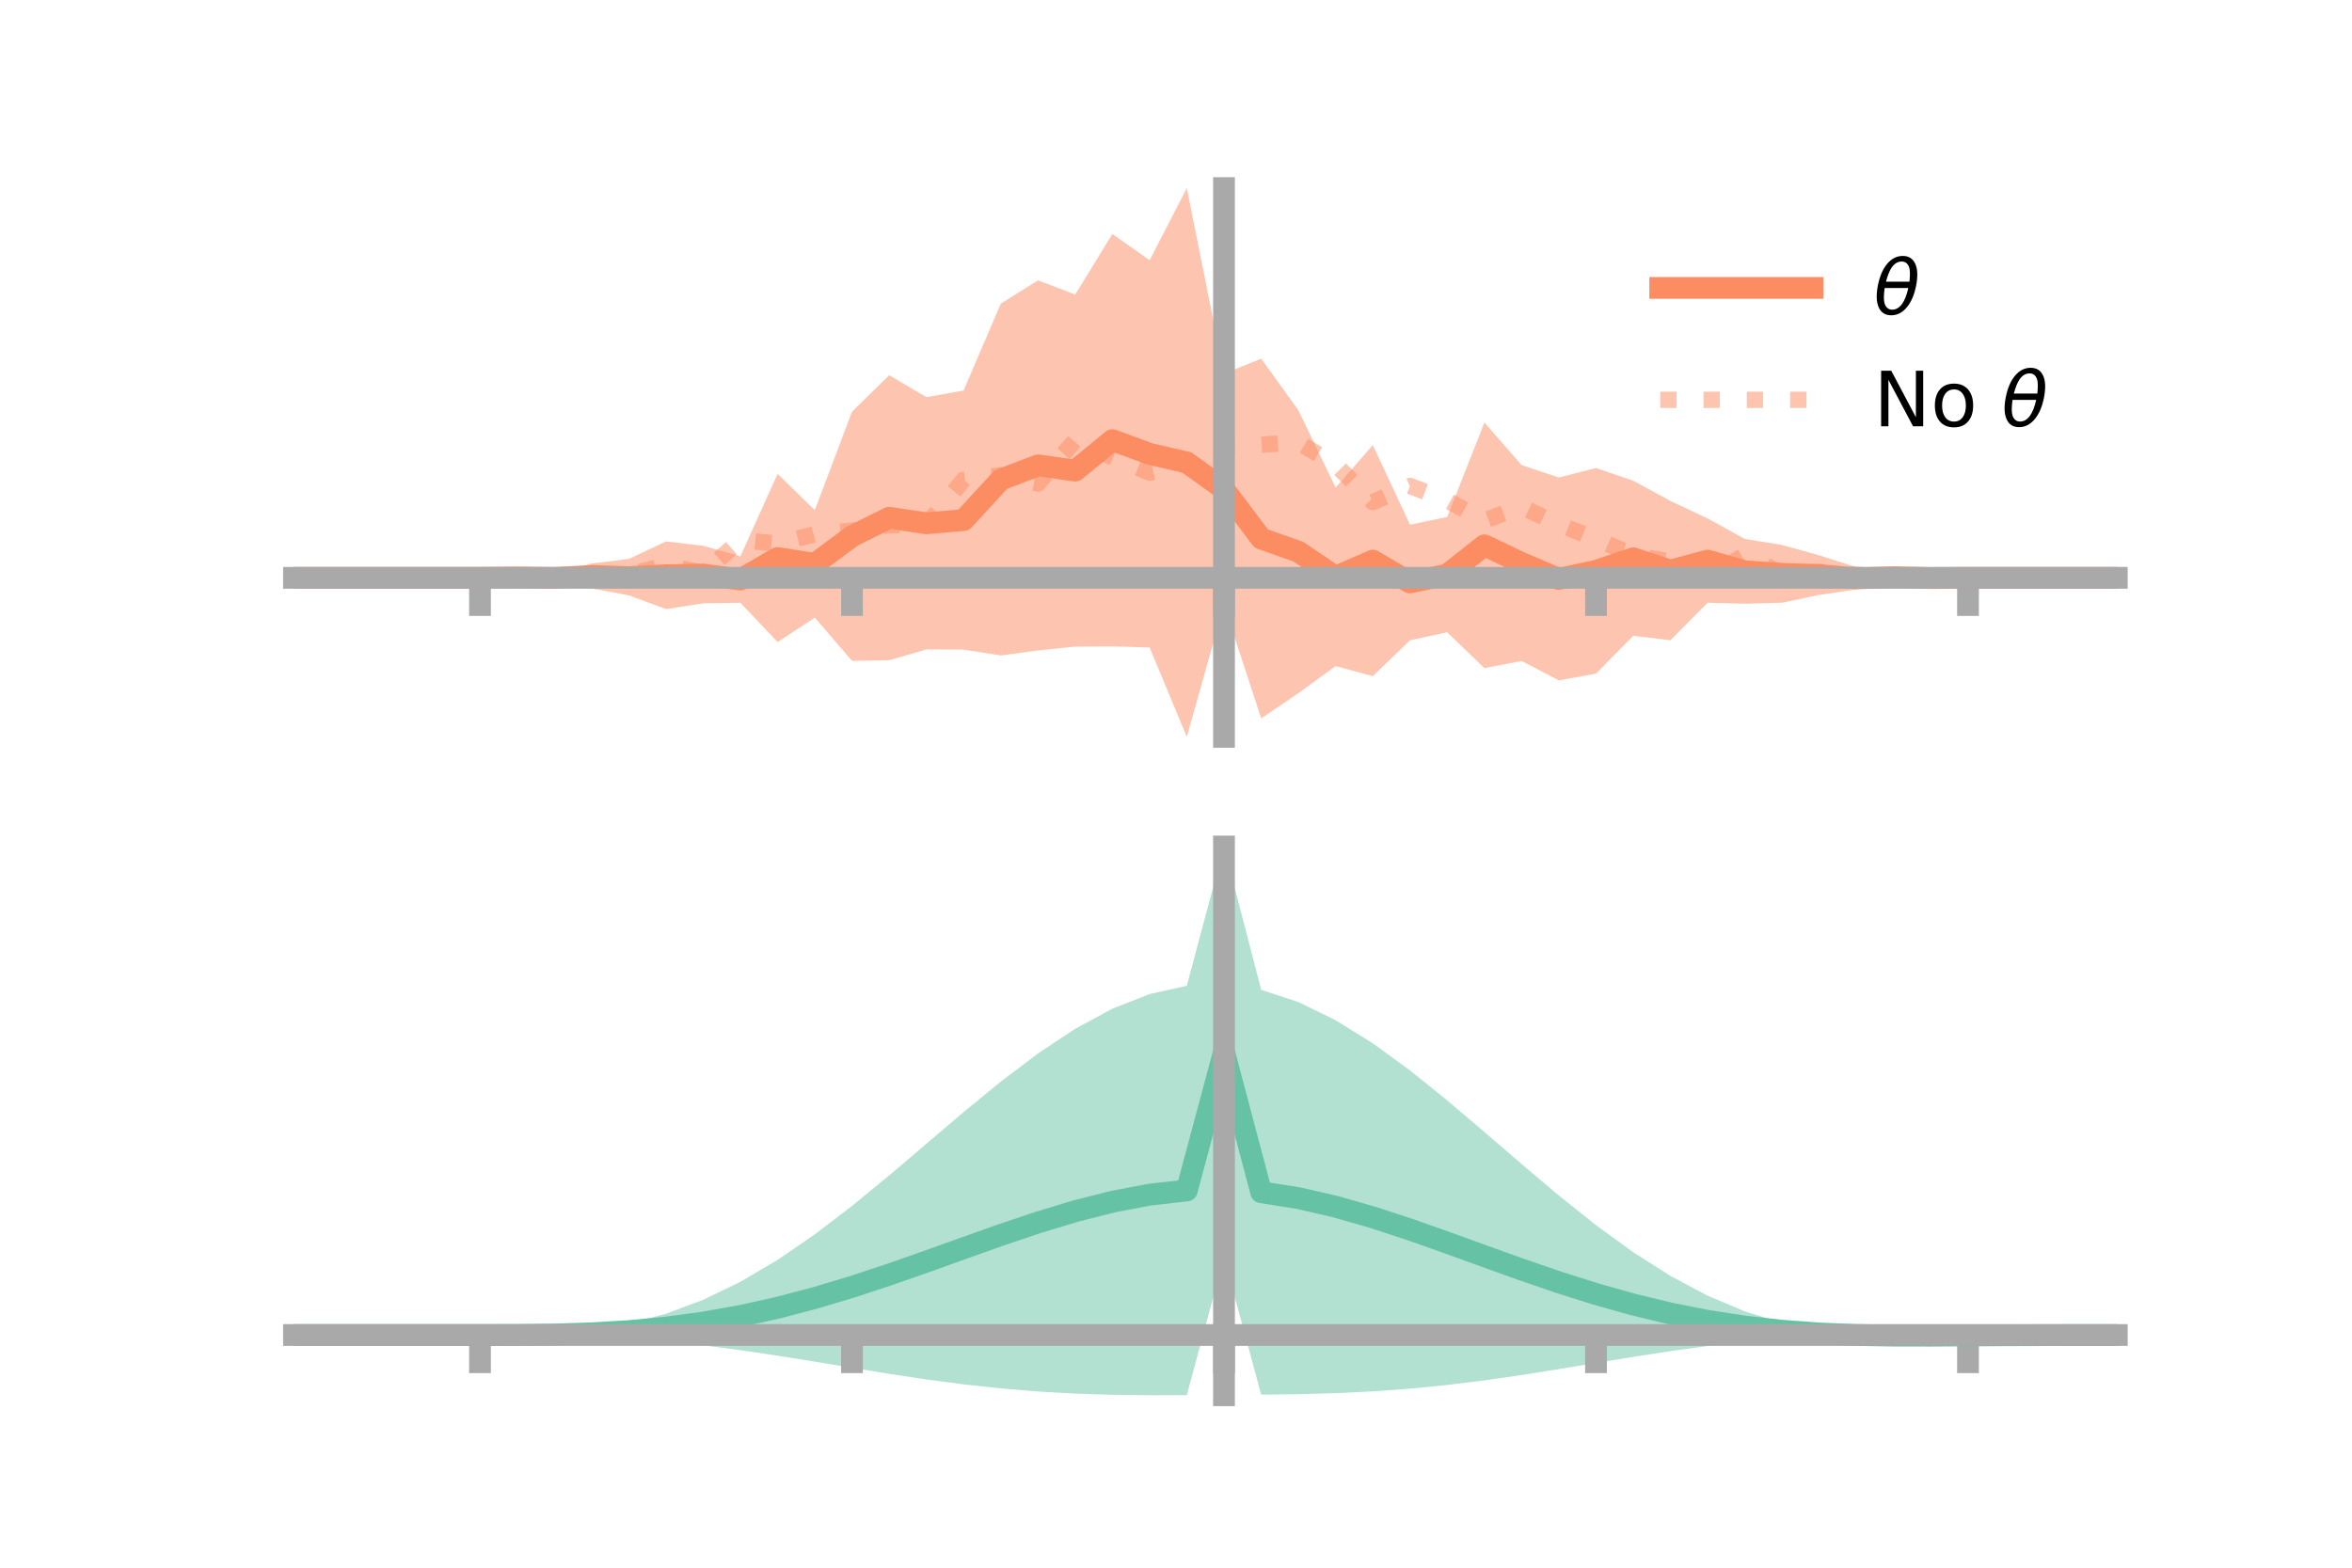<?xml version="1.0" encoding="utf-8" standalone="no"?>
<!DOCTYPE svg PUBLIC "-//W3C//DTD SVG 1.1//EN"
  "http://www.w3.org/Graphics/SVG/1.1/DTD/svg11.dtd">
<!-- Created with matplotlib (https://matplotlib.org/) -->
<svg height="144pt" version="1.1" viewBox="0 0 216 144" width="216pt" xmlns="http://www.w3.org/2000/svg" xmlns:xlink="http://www.w3.org/1999/xlink">
 <defs>
  <style type="text/css">*{stroke-linecap:butt;stroke-linejoin:round;}</style>
 </defs>
 <g id="figure_1">
  <g id="patch_1">
   <path d="M 0 144 
L 216 144 
L 216 0 
L 0 0 
z
" style="fill:none;"/>
  </g>
  <g id="axes_1">
   <g id="patch_2">
    <path d="M 27 67.68 
L 194.4 67.68 
L 194.4 17.28 
L 27 17.28 
z
" style="fill:none;"/>
   </g>
   <g id="PolyCollection_1">
    <path clip-path="url(#p88ef8b7537)" d="M 27 53.075 
L 27 53.075 
L 30.416 53.075 
L 33.833 53.075 
L 37.249 53.075 
L 40.665 53.075 
L 44.082 53.075 
L 47.498 52.837 
L 50.914 52.77 
L 54.331 51.755 
L 57.747 51.341 
L 61.163 49.732 
L 64.58 50.134 
L 67.996 51.094 
L 71.412 43.531 
L 74.829 46.861 
L 78.245 37.814 
L 81.661 34.467 
L 85.078 36.483 
L 88.494 35.87 
L 91.91 27.891 
L 95.327 25.75 
L 98.743 27.059 
L 102.159 21.49 
L 105.576 23.902 
L 108.992 17.28 
L 112.408 34.326 
L 115.824 32.947 
L 119.241 37.69 
L 122.657 44.787 
L 126.073 40.887 
L 129.49 48.194 
L 132.906 47.485 
L 136.322 38.814 
L 139.739 42.721 
L 143.155 43.861 
L 146.571 42.99 
L 149.988 44.156 
L 153.404 46.015 
L 156.82 47.622 
L 160.237 49.502 
L 163.653 50.06 
L 167.069 51.008 
L 170.486 52.105 
L 173.902 52.639 
L 177.318 52.932 
L 180.735 53.075 
L 184.151 53.075 
L 187.567 53.075 
L 190.984 53.075 
L 194.4 53.075 
L 194.4 53.075 
L 194.4 53.075 
L 190.984 53.075 
L 187.567 53.075 
L 184.151 53.075 
L 180.735 53.075 
L 177.318 53.266 
L 173.902 53.4 
L 170.486 54.144 
L 167.069 54.641 
L 163.653 55.363 
L 160.237 55.453 
L 156.82 55.365 
L 153.404 58.81 
L 149.988 58.407 
L 146.571 61.875 
L 143.155 62.495 
L 139.739 60.713 
L 136.322 61.369 
L 132.906 58.077 
L 129.49 58.81 
L 126.073 62.106 
L 122.657 61.184 
L 119.241 63.667 
L 115.824 65.989 
L 112.408 55.551 
L 108.992 67.68 
L 105.576 59.477 
L 102.159 59.37 
L 98.743 59.395 
L 95.327 59.745 
L 91.91 60.208 
L 88.494 59.671 
L 85.078 59.651 
L 81.661 60.646 
L 78.245 60.701 
L 74.829 56.731 
L 71.412 58.976 
L 67.996 55.369 
L 64.58 55.418 
L 61.163 55.948 
L 57.747 54.685 
L 54.331 54.049 
L 50.914 53.409 
L 47.498 53.254 
L 44.082 53.075 
L 40.665 53.075 
L 37.249 53.075 
L 33.833 53.075 
L 30.416 53.075 
L 27 53.075 
z
" style="fill:#fc8d62;fill-opacity:0.5;"/>
   </g>
   <g id="matplotlib.axis_1">
    <g id="xtick_1">
     <g id="line2d_1">
      <defs>
       <path d="M 0 0 
L 0 3.5 
" id="mf3f4f1ca9a" style="stroke:#a9a9a9;stroke-width:2;"/>
      </defs>
      <g>
       <use style="fill:#a9a9a9;stroke:#a9a9a9;stroke-width:2;" x="44.082" xlink:href="#mf3f4f1ca9a" y="53.075"/>
      </g>
     </g>
    </g>
    <g id="xtick_2">
     <g id="line2d_2">
      <g>
       <use style="fill:#a9a9a9;stroke:#a9a9a9;stroke-width:2;" x="78.245" xlink:href="#mf3f4f1ca9a" y="53.075"/>
      </g>
     </g>
    </g>
    <g id="xtick_3">
     <g id="line2d_3">
      <g>
       <use style="fill:#a9a9a9;stroke:#a9a9a9;stroke-width:2;" x="112.408" xlink:href="#mf3f4f1ca9a" y="53.075"/>
      </g>
     </g>
    </g>
    <g id="xtick_4">
     <g id="line2d_4">
      <g>
       <use style="fill:#a9a9a9;stroke:#a9a9a9;stroke-width:2;" x="146.571" xlink:href="#mf3f4f1ca9a" y="53.075"/>
      </g>
     </g>
    </g>
    <g id="xtick_5">
     <g id="line2d_5">
      <g>
       <use style="fill:#a9a9a9;stroke:#a9a9a9;stroke-width:2;" x="180.735" xlink:href="#mf3f4f1ca9a" y="53.075"/>
      </g>
     </g>
    </g>
   </g>
   <g id="matplotlib.axis_2"/>
   <g id="line2d_6">
    <path clip-path="url(#p88ef8b7537)" d="M 27 53.075 
L 30.416 53.075 
L 33.833 53.075 
L 37.249 53.075 
L 40.665 53.075 
L 44.082 53.075 
L 47.498 53.045 
L 50.914 53.089 
L 54.331 52.902 
L 57.747 53.013 
L 61.163 52.84 
L 64.58 52.776 
L 67.996 53.232 
L 71.412 51.254 
L 74.829 51.796 
L 78.245 49.258 
L 81.661 47.557 
L 85.078 48.067 
L 88.494 47.77 
L 91.91 44.049 
L 95.327 42.747 
L 98.743 43.227 
L 102.159 40.43 
L 105.576 41.69 
L 108.992 42.48 
L 112.408 44.939 
L 115.824 49.468 
L 119.241 50.679 
L 122.657 52.985 
L 126.073 51.497 
L 129.49 53.502 
L 132.906 52.781 
L 136.322 50.091 
L 139.739 51.717 
L 143.155 53.178 
L 146.571 52.433 
L 149.988 51.281 
L 153.404 52.412 
L 156.82 51.493 
L 160.237 52.478 
L 163.653 52.711 
L 167.069 52.825 
L 170.486 53.125 
L 173.902 53.02 
L 177.318 53.099 
L 180.735 53.075 
L 184.151 53.075 
L 187.567 53.075 
L 190.984 53.075 
L 194.4 53.075 
" style="fill:none;stroke:#fc8d62;stroke-linecap:square;stroke-width:2;"/>
   </g>
   <g id="line2d_7">
    <path clip-path="url(#p88ef8b7537)" d="M 27 53.075 
L 30.416 53.075 
L 33.833 53.075 
L 37.249 53.075 
L 40.665 53.075 
L 44.082 53.075 
L 47.498 53.049 
L 50.914 52.856 
L 54.331 53.011 
L 57.747 52.807 
L 61.163 51.894 
L 64.58 52.641 
L 67.996 49.615 
L 71.412 49.929 
L 74.829 49.07 
L 78.245 48.736 
L 81.661 48.246 
L 85.078 48.203 
L 88.494 44.067 
L 91.91 43.649 
L 95.327 44.414 
L 98.743 40.43 
L 102.159 42.011 
L 105.576 43.416 
L 108.992 42.559 
L 112.408 40.908 
L 115.824 40.843 
L 119.241 40.641 
L 122.657 42.682 
L 126.073 46.116 
L 129.49 44.637 
L 132.906 45.954 
L 136.322 47.815 
L 139.739 46.553 
L 143.155 48.166 
L 146.571 49.51 
L 149.988 50.972 
L 153.404 51.603 
L 156.82 53.065 
L 160.237 50.982 
L 163.653 52.695 
L 167.069 52.523 
L 170.486 52.78 
L 173.902 53.045 
L 177.318 53.096 
L 180.735 53.075 
L 184.151 53.075 
L 187.567 53.075 
L 190.984 53.075 
L 194.4 53.075 
" style="fill:none;stroke:#fc8d62;stroke-dasharray:1.5,2.475;stroke-dashoffset:0;stroke-opacity:0.5;stroke-width:1.5;"/>
   </g>
   <g id="patch_3">
    <path d="M 112.408 67.68 
L 112.408 17.28 
" style="fill:none;stroke:#a9a9a9;stroke-linecap:square;stroke-linejoin:miter;stroke-width:2;"/>
   </g>
   <g id="patch_4">
    <path d="M 194.4 67.68 
L 194.4 17.28 
" style="fill:none;"/>
   </g>
   <g id="patch_5">
    <path d="M 27 53.075 
L 194.4 53.075 
" style="fill:none;stroke:#a9a9a9;stroke-linecap:square;stroke-linejoin:miter;stroke-width:2;"/>
   </g>
   <g id="patch_6">
    <path d="M 27 17.28 
L 194.4 17.28 
" style="fill:none;"/>
   </g>
   <g id="legend_1">
    <g id="line2d_8">
     <path d="M 152.47 26.449 
L 166.47 26.449 
" style="fill:none;stroke:#fc8d62;stroke-linecap:square;stroke-width:2;"/>
    </g>
    <g id="line2d_9"/>
    <g id="text_1">
     <!-- $\theta$ -->
     <g transform="translate(172.07 28.899)scale(0.07 -0.07)">
      <defs>
       <path d="M 45.516 34.672 
L 14.453 34.672 
Q 12.359 20.062 14.5 13.875 
Q 17.188 6.25 24.469 6.25 
Q 31.781 6.25 37.359 13.922 
Q 42.234 20.656 45.516 34.672 
z
M 47.016 42.969 
Q 48.344 56.844 46.625 61.719 
Q 43.953 69.438 36.766 69.438 
Q 29.297 69.438 23.828 61.812 
Q 19.531 55.672 16.156 42.969 
z
M 38.188 76.766 
Q 49.906 76.766 54.594 66.406 
Q 59.281 56.109 55.719 37.844 
Q 52.203 19.625 43.453 9.281 
Q 34.766 -1.125 23.047 -1.125 
Q 11.281 -1.125 6.641 9.281 
Q 2 19.625 5.516 37.844 
Q 9.078 56.109 17.719 66.406 
Q 26.422 76.766 38.188 76.766 
z
" id="DejaVuSans-Oblique-952"/>
      </defs>
      <use transform="translate(0 0.234)" xlink:href="#DejaVuSans-Oblique-952"/>
     </g>
    </g>
    <g id="line2d_10">
     <path d="M 152.47 36.724 
L 166.47 36.724 
" style="fill:none;stroke:#fc8d62;stroke-dasharray:1.5,2.475;stroke-dashoffset:0;stroke-opacity:0.5;stroke-width:1.5;"/>
    </g>
    <g id="line2d_11"/>
    <g id="text_2">
     <!-- No $\theta$ -->
     <g transform="translate(172.07 39.174)scale(0.07 -0.07)">
      <defs>
       <path d="M 9.812 72.906 
L 23.094 72.906 
L 55.422 11.922 
L 55.422 72.906 
L 64.984 72.906 
L 64.984 0 
L 51.703 0 
L 19.391 60.984 
L 19.391 0 
L 9.812 0 
z
" id="DejaVuSans-78"/>
       <path d="M 30.609 48.391 
Q 23.391 48.391 19.188 42.75 
Q 14.984 37.109 14.984 27.297 
Q 14.984 17.484 19.156 11.844 
Q 23.344 6.203 30.609 6.203 
Q 37.797 6.203 41.984 11.859 
Q 46.188 17.531 46.188 27.297 
Q 46.188 37.016 41.984 42.703 
Q 37.797 48.391 30.609 48.391 
z
M 30.609 56 
Q 42.328 56 49.016 48.375 
Q 55.719 40.766 55.719 27.297 
Q 55.719 13.875 49.016 6.219 
Q 42.328 -1.422 30.609 -1.422 
Q 18.844 -1.422 12.172 6.219 
Q 5.516 13.875 5.516 27.297 
Q 5.516 40.766 12.172 48.375 
Q 18.844 56 30.609 56 
z
" id="DejaVuSans-111"/>
       <path id="DejaVuSans-32"/>
      </defs>
      <use transform="translate(0 0.234)" xlink:href="#DejaVuSans-78"/>
      <use transform="translate(74.805 0.234)" xlink:href="#DejaVuSans-111"/>
      <use transform="translate(135.986 0.234)" xlink:href="#DejaVuSans-32"/>
      <use transform="translate(167.773 0.234)" xlink:href="#DejaVuSans-Oblique-952"/>
     </g>
    </g>
   </g>
  </g>
  <g id="axes_2">
   <g id="patch_7">
    <path d="M 27 128.16 
L 194.4 128.16 
L 194.4 77.76 
L 27 77.76 
z
" style="fill:none;"/>
   </g>
   <g id="PolyCollection_2">
    <path clip-path="url(#p8478a18feb)" d="M 27 122.632 
L 27 122.626 
L 30.416 122.627 
L 33.833 122.628 
L 37.249 122.628 
L 40.665 122.628 
L 44.082 122.628 
L 47.498 122.609 
L 50.914 122.487 
L 54.331 122.171 
L 57.747 121.585 
L 61.163 120.671 
L 64.58 119.394 
L 67.996 117.741 
L 71.412 115.726 
L 74.829 113.383 
L 78.245 110.771 
L 81.661 107.965 
L 85.078 105.058 
L 88.494 102.151 
L 91.91 99.35 
L 95.327 96.765 
L 98.743 94.5 
L 102.159 92.654 
L 105.576 91.312 
L 108.992 90.547 
L 112.408 77.76 
L 115.824 90.921 
L 119.241 92.044 
L 122.657 93.71 
L 126.073 95.836 
L 129.49 98.326 
L 132.906 101.077 
L 136.322 103.98 
L 139.739 106.926 
L 143.155 109.811 
L 146.571 112.538 
L 149.988 115.022 
L 153.404 117.197 
L 156.82 119.016 
L 160.237 120.456 
L 163.653 121.515 
L 167.069 122.211 
L 170.486 122.517 
L 173.902 122.529 
L 177.318 122.541 
L 180.735 122.567 
L 184.151 122.59 
L 187.567 122.606 
L 190.984 122.616 
L 194.4 122.622 
L 194.4 122.639 
L 194.4 122.639 
L 190.984 122.652 
L 187.567 122.674 
L 184.151 122.711 
L 180.735 122.768 
L 177.318 122.835 
L 173.902 122.84 
L 170.486 122.736 
L 167.069 122.759 
L 163.653 122.951 
L 160.237 123.248 
L 156.82 123.638 
L 153.404 124.107 
L 149.988 124.634 
L 146.571 125.195 
L 143.155 125.761 
L 139.739 126.303 
L 136.322 126.795 
L 132.906 127.216 
L 129.49 127.554 
L 126.073 127.804 
L 122.657 127.97 
L 119.241 128.063 
L 115.824 128.105 
L 112.408 115.477 
L 108.992 128.152 
L 105.576 128.16 
L 102.159 128.12 
L 98.743 128.011 
L 95.327 127.817 
L 91.91 127.532 
L 88.494 127.159 
L 85.078 126.707 
L 81.661 126.193 
L 78.245 125.64 
L 74.829 125.075 
L 71.412 124.526 
L 67.996 124.02 
L 64.58 123.58 
L 61.163 123.222 
L 57.747 122.954 
L 54.331 122.775 
L 50.914 122.675 
L 47.498 122.635 
L 44.082 122.628 
L 40.665 122.628 
L 37.249 122.628 
L 33.833 122.628 
L 30.416 122.63 
L 27 122.632 
z
" style="fill:#66c2a5;fill-opacity:0.5;"/>
   </g>
   <g id="matplotlib.axis_3">
    <g id="xtick_6">
     <g id="line2d_12">
      <g>
       <use style="fill:#a9a9a9;stroke:#a9a9a9;stroke-width:2;" x="44.082" xlink:href="#mf3f4f1ca9a" y="122.628"/>
      </g>
     </g>
    </g>
    <g id="xtick_7">
     <g id="line2d_13">
      <g>
       <use style="fill:#a9a9a9;stroke:#a9a9a9;stroke-width:2;" x="78.245" xlink:href="#mf3f4f1ca9a" y="122.628"/>
      </g>
     </g>
    </g>
    <g id="xtick_8">
     <g id="line2d_14">
      <g>
       <use style="fill:#a9a9a9;stroke:#a9a9a9;stroke-width:2;" x="112.408" xlink:href="#mf3f4f1ca9a" y="122.628"/>
      </g>
     </g>
    </g>
    <g id="xtick_9">
     <g id="line2d_15">
      <g>
       <use style="fill:#a9a9a9;stroke:#a9a9a9;stroke-width:2;" x="146.571" xlink:href="#mf3f4f1ca9a" y="122.628"/>
      </g>
     </g>
    </g>
    <g id="xtick_10">
     <g id="line2d_16">
      <g>
       <use style="fill:#a9a9a9;stroke:#a9a9a9;stroke-width:2;" x="180.735" xlink:href="#mf3f4f1ca9a" y="122.628"/>
      </g>
     </g>
    </g>
   </g>
   <g id="matplotlib.axis_4"/>
   <g id="line2d_17">
    <path clip-path="url(#p8478a18feb)" d="M 27 122.629 
L 30.416 122.628 
L 33.833 122.628 
L 37.249 122.628 
L 40.665 122.628 
L 44.082 122.628 
L 47.498 122.622 
L 50.914 122.581 
L 54.331 122.473 
L 57.747 122.269 
L 61.163 121.946 
L 64.58 121.487 
L 67.996 120.881 
L 71.412 120.126 
L 74.829 119.229 
L 78.245 118.205 
L 81.661 117.079 
L 85.078 115.882 
L 88.494 114.655 
L 91.91 113.441 
L 95.327 112.291 
L 98.743 111.255 
L 102.159 110.387 
L 105.576 109.736 
L 108.992 109.349 
L 112.408 96.618 
L 115.824 109.513 
L 119.241 110.053 
L 122.657 110.84 
L 126.073 111.82 
L 129.49 112.94 
L 132.906 114.147 
L 136.322 115.387 
L 139.739 116.614 
L 143.155 117.786 
L 146.571 118.867 
L 149.988 119.828 
L 153.404 120.652 
L 156.82 121.327 
L 160.237 121.852 
L 163.653 122.233 
L 167.069 122.485 
L 170.486 122.627 
L 173.902 122.684 
L 177.318 122.688 
L 180.735 122.668 
L 184.151 122.651 
L 187.567 122.64 
L 190.984 122.634 
L 194.4 122.631 
" style="fill:none;stroke:#66c2a5;stroke-linecap:square;stroke-width:2;"/>
   </g>
   <g id="patch_8">
    <path d="M 112.408 128.16 
L 112.408 77.76 
" style="fill:none;stroke:#a9a9a9;stroke-linecap:square;stroke-linejoin:miter;stroke-width:2;"/>
   </g>
   <g id="patch_9">
    <path d="M 194.4 128.16 
L 194.4 77.76 
" style="fill:none;"/>
   </g>
   <g id="patch_10">
    <path d="M 27 122.628 
L 194.4 122.628 
" style="fill:none;stroke:#a9a9a9;stroke-linecap:square;stroke-linejoin:miter;stroke-width:2;"/>
   </g>
   <g id="patch_11">
    <path d="M 27 77.76 
L 194.4 77.76 
" style="fill:none;"/>
   </g>
  </g>
 </g>
 <defs>
  <clipPath id="p88ef8b7537">
   <rect height="50.4" width="167.4" x="27" y="17.28"/>
  </clipPath>
  <clipPath id="p8478a18feb">
   <rect height="50.4" width="167.4" x="27" y="77.76"/>
  </clipPath>
 </defs>
</svg>
